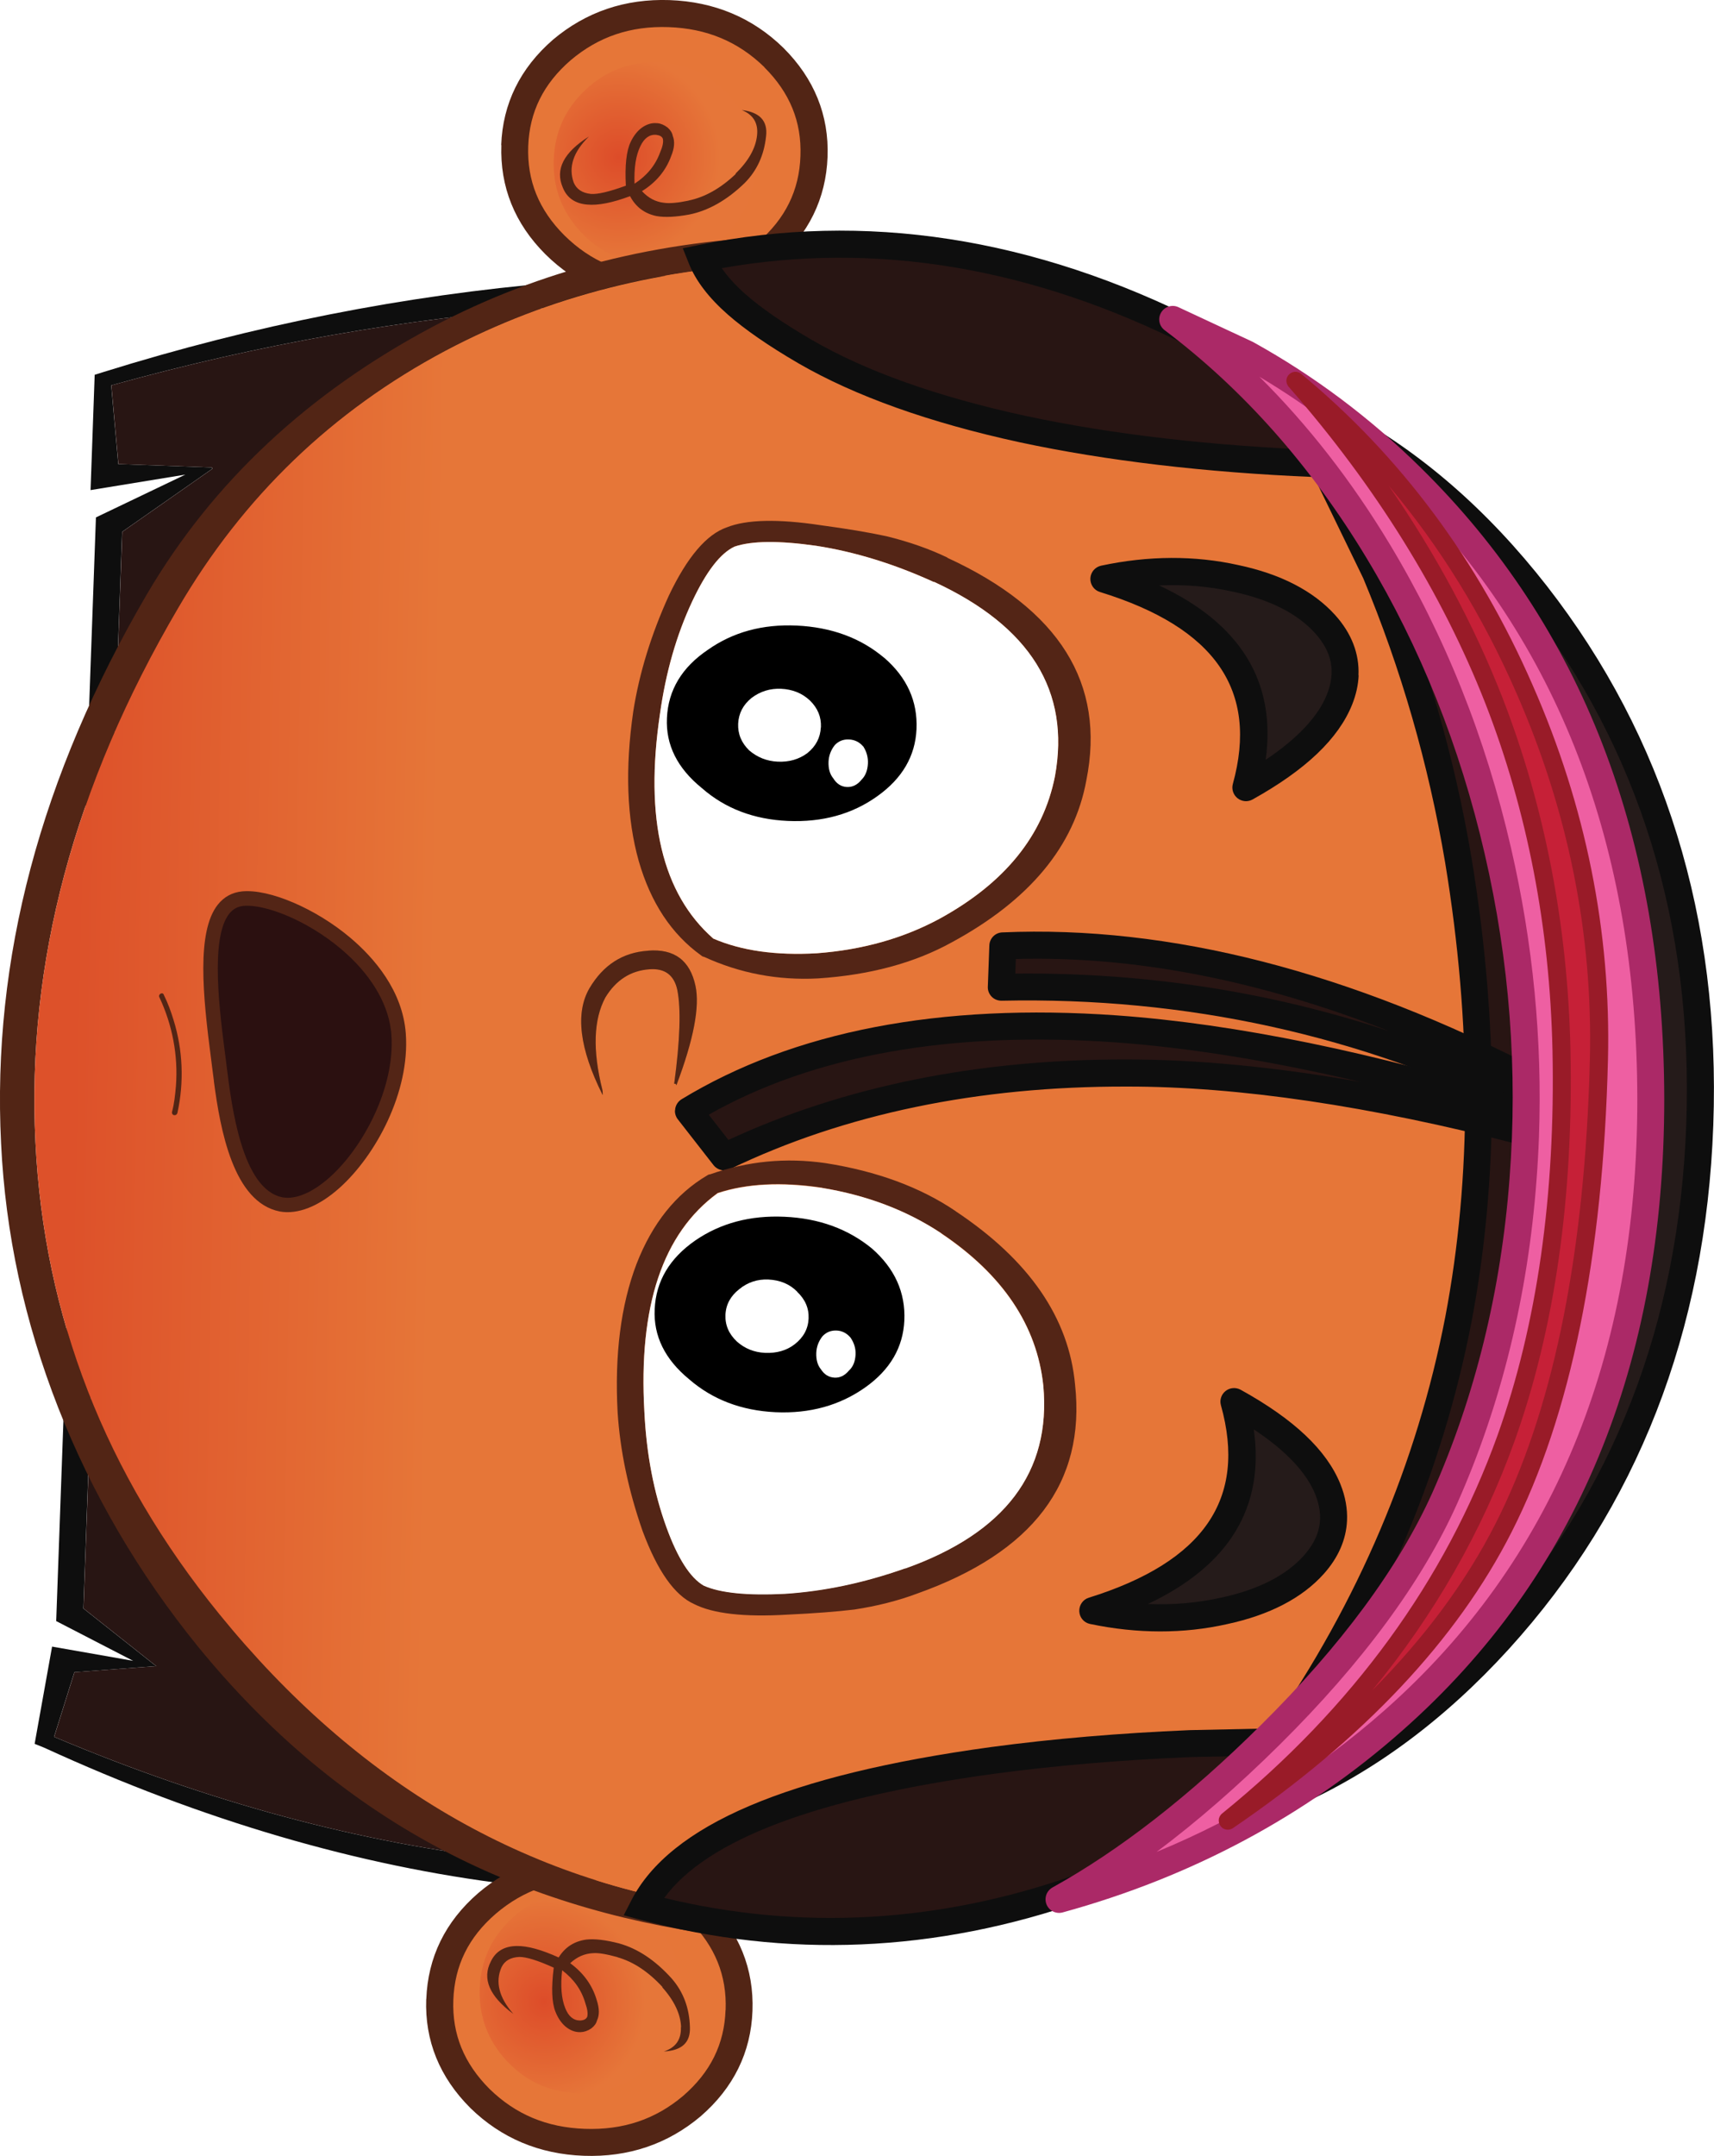 <?xml version="1.0" encoding="UTF-8"?>
<svg id="Layer_2" data-name="Layer 2" xmlns="http://www.w3.org/2000/svg" xmlns:xlink="http://www.w3.org/1999/xlink" viewBox="0 0 191.54 240.8">
  <defs>
    <style>
      .cls-1 {
        mask: url(#mask);
      }

      .cls-2 {
        filter: url(#luminosity-noclip);
      }

      .cls-3 {
        fill: #2b1010;
      }

      .cls-4 {
        filter: url(#luminosity-noclip-3);
      }

      .cls-5 {
        filter: url(#luminosity-noclip-5);
      }

      .cls-6 {
        fill: url(#radial-gradient-6);
      }

      .cls-7 {
        fill: url(#radial-gradient-4);
      }

      .cls-8 {
        fill: url(#radial-gradient-8);
      }

      .cls-9 {
        fill: url(#radial-gradient-2);
      }

      .cls-10 {
        fill: #522515;
      }

      .cls-11 {
        fill: #281513;
      }

      .cls-12 {
        fill: #c62037;
      }

      .cls-13 {
        fill: url(#radial-gradient);
      }

      .cls-14 {
        fill: url(#linear-gradient);
      }

      .cls-15 {
        mask: url(#mask-2);
      }

      .cls-16 {
        mask: url(#mask-3);
      }

      .cls-17 {
        mask: url(#mask-4);
      }

      .cls-18 {
        mask: url(#mask-5);
      }

      .cls-19 {
        mask: url(#mask-6);
      }

      .cls-20 {
        mask: url(#mask-1);
      }

      .cls-21 {
        fill: #fff;
      }

      .cls-22 {
        fill: #251b1a;
      }

      .cls-23 {
        fill: #e67638;
      }

      .cls-24 {
        fill: #532516;
      }

      .cls-25 {
        fill: #ab2967;
      }

      .cls-26 {
        fill: #ee5fa2;
      }

      .cls-27 {
        fill: #991b28;
      }

      .cls-28 {
        fill: url(#radial-gradient-3);
      }

      .cls-28, .cls-29, .cls-30 {
        mix-blend-mode: multiply;
      }

      .cls-29 {
        fill: url(#radial-gradient-7);
      }

      .cls-30 {
        fill: url(#radial-gradient-5);
      }

      .cls-31 {
        fill: #be6e35;
      }

      .cls-32 {
        fill: #0e0e0e;
      }
    </style>
    <radialGradient id="radial-gradient" cx="-342.9" cy="2575.06" fx="-342.9" fy="2575.06" r="21.83" gradientTransform="translate(-1262.6 -208.77) rotate(-87.94) scale(.52)" gradientUnits="userSpaceOnUse">
      <stop offset="0" stop-color="#dd4c29"/>
      <stop offset="1" stop-color="#e67639"/>
    </radialGradient>
    <radialGradient id="radial-gradient-2" cx="-774.24" cy="2574.12" fx="-774.24" fy="2574.12" r="21.83" gradientTransform="translate(-1291.32 577.79) rotate(92.06) scale(.52 -.52)" xlink:href="#radial-gradient"/>
    <linearGradient id="linear-gradient" x1="111.01" y1="938.42" x2="111.74" y2="897.71" gradientTransform="translate(-884.93 -23.89) rotate(92.06) scale(1 -1)" gradientUnits="userSpaceOnUse">
      <stop offset=".01" stop-color="#e67638"/>
      <stop offset="1" stop-color="#dd512a"/>
    </linearGradient>
    <filter id="luminosity-noclip" x="29.18" y="120.5" width="74.64" height="74.64" color-interpolation-filters="sRGB" filterUnits="userSpaceOnUse">
      <feFlood flood-color="#fff" result="bg"/>
      <feBlend in="SourceGraphic" in2="bg"/>
    </filter>
    <filter id="luminosity-noclip-2" x="29.18" y="-7972.73" width="74.64" height="32766" color-interpolation-filters="sRGB" filterUnits="userSpaceOnUse">
      <feFlood flood-color="#fff" result="bg"/>
      <feBlend in="SourceGraphic" in2="bg"/>
    </filter>
    <mask id="mask-1" x="29.18" y="-7972.73" width="74.64" height="32766" maskUnits="userSpaceOnUse"/>
    <radialGradient id="radial-gradient-3" cx="-672.28" cy="1357.95" fx="-672.28" fy="1357.95" r="67.32" gradientTransform="translate(-1321.71 781.3) rotate(92.06) scale(1 -1)" gradientUnits="userSpaceOnUse">
      <stop offset=".07" stop-color="#fff"/>
      <stop offset=".45" stop-color="#000"/>
    </radialGradient>
    <mask id="mask" x="29.18" y="120.5" width="74.64" height="74.64" maskUnits="userSpaceOnUse">
      <g class="cls-2">
        <g class="cls-20">
          <path class="cls-28" d="M91.93,185.15c7.54-7.01,11.49-15.7,11.87-26.06.37-10.26-2.95-19.16-9.97-26.7-7.08-7.54-15.75-11.5-26.01-11.87-10.29-.37-19.21,2.95-26.75,9.96-7.54,7.01-11.49,15.65-11.86,25.91-.37,10.36,2.95,19.31,9.96,26.85,7.01,7.54,15.67,11.49,25.96,11.86,10.26.37,19.19-2.95,26.8-9.96Z"/>
        </g>
      </g>
    </mask>
    <radialGradient id="radial-gradient-4" cx="-672.28" cy="1357.95" fx="-672.28" fy="1357.95" r="67.32" gradientTransform="translate(-1321.71 781.3) rotate(92.06) scale(1 -1)" gradientUnits="userSpaceOnUse">
      <stop offset=".07" stop-color="#dd4d29"/>
      <stop offset=".45" stop-color="#e67638"/>
    </radialGradient>
    <filter id="luminosity-noclip-3" x="30.75" y="40.29" width="74.64" height="74.64" color-interpolation-filters="sRGB" filterUnits="userSpaceOnUse">
      <feFlood flood-color="#fff" result="bg"/>
      <feBlend in="SourceGraphic" in2="bg"/>
    </filter>
    <filter id="luminosity-noclip-4" x="30.75" y="-7972.73" width="74.64" height="32766" color-interpolation-filters="sRGB" filterUnits="userSpaceOnUse">
      <feFlood flood-color="#fff" result="bg"/>
      <feBlend in="SourceGraphic" in2="bg"/>
    </filter>
    <mask id="mask-3" x="30.75" y="-7972.73" width="74.64" height="32766" maskUnits="userSpaceOnUse"/>
    <radialGradient id="radial-gradient-5" cx="-648.1" cy="1076.38" fx="-648.1" fy="1076.38" r="53.02" gradientTransform="translate(-1334.16 851.3) rotate(92.06) scale(1.27 -1.27)" xlink:href="#radial-gradient-3"/>
    <mask id="mask-2" x="30.75" y="40.29" width="74.64" height="74.64" maskUnits="userSpaceOnUse">
      <g class="cls-4">
        <g class="cls-16">
          <path class="cls-30" d="M105.36,78.89c.37-10.26-2.95-19.16-9.97-26.7-7.06-7.54-15.72-11.5-25.98-11.87-10.3-.37-19.22,2.95-26.77,9.97-7.54,7.02-11.5,15.66-11.87,25.92-.37,10.35,2.95,19.29,9.97,26.83,7.02,7.54,15.68,11.5,25.98,11.87,10.26.37,19.18-2.95,26.77-9.97,7.54-7.02,11.5-15.7,11.87-26.04Z"/>
        </g>
      </g>
    </mask>
    <radialGradient id="radial-gradient-6" cx="-648.1" cy="1076.38" fx="-648.1" fy="1076.38" r="53.02" gradientTransform="translate(-1334.16 851.3) rotate(92.06) scale(1.27 -1.27)" xlink:href="#radial-gradient-4"/>
    <mask id="mask-4" x="40.99" y="99.45" width="46.47" height="218.81" maskUnits="userSpaceOnUse"/>
    <filter id="luminosity-noclip-5" x="61.95" y="99.45" width="25.52" height="25.52" color-interpolation-filters="sRGB" filterUnits="userSpaceOnUse">
      <feFlood flood-color="#fff" result="bg"/>
      <feBlend in="SourceGraphic" in2="bg"/>
    </filter>
    <filter id="luminosity-noclip-6" x="61.95" y="-7972.73" width="25.52" height="32766" color-interpolation-filters="sRGB" filterUnits="userSpaceOnUse">
      <feFlood flood-color="#fff" result="bg"/>
      <feBlend in="SourceGraphic" in2="bg"/>
    </filter>
    <mask id="mask-6" x="61.95" y="-7972.73" width="25.52" height="32766" maskUnits="userSpaceOnUse"/>
    <radialGradient id="radial-gradient-7" cx="-379.01" cy="2158.45" fx="-379.01" fy="2158.45" r="36.9" gradientTransform="translate(-1264.43 -172.81) rotate(-87.94) scale(.62)" xlink:href="#radial-gradient-3"/>
    <mask id="mask-5" x="61.95" y="99.45" width="25.52" height="25.52" maskUnits="userSpaceOnUse">
      <g class="cls-5">
        <g class="cls-19">
          <path class="cls-29" d="M75.15,99.46c3.51.13,6.48,1.48,8.9,4.06,2.4,2.58,3.53,5.63,3.41,9.17-.13,3.51-1.48,6.47-4.06,8.87-2.6,2.4-5.65,3.53-9.17,3.41s-6.47-1.48-8.87-4.06c-2.4-2.58-3.53-5.62-3.41-9.14.13-3.53,1.48-6.5,4.06-8.9,2.58-2.4,5.62-3.53,9.14-3.41Z"/>
        </g>
      </g>
    </mask>
    <radialGradient id="radial-gradient-8" cx="-379.01" cy="2158.45" fx="-379.01" fy="2158.45" r="36.9" gradientTransform="translate(-1264.43 -172.81) rotate(-87.94) scale(.62)" xlink:href="#radial-gradient-4"/>
  </defs>
  <g id="Layer_1-2" data-name="Layer 1">
    <g>
      <g>
        <g>
          <g>
            <g id="Symbol_21_0_Layer0_0_FILL" data-name="Symbol 21 0 Layer0 0 FILL">
              <path class="cls-22" d="M171.69,66.4c-13.03-16.69-29.18-25.44-48.46-26.27-19.24-.79-35.96,6.58-50.15,22.11-14.19,15.57-21.7,34.76-22.52,57.56-.82,22.8,5.28,42.54,18.31,59.23,13.03,16.72,29.16,25.48,48.41,26.27,19.27.83,36.01-6.54,50.2-22.11,14.16-15.57,21.65-34.76,22.47-57.56.82-22.8-5.27-42.54-18.26-59.23Z"/>
            </g>
            <g id="Symbol_21_0_Layer0_0_1_STROKES" data-name="Symbol 21 0 Layer0 0 1 STROKES">
              <path class="cls-32" d="M49.06,119.75c.83-23.06,8.54-42.75,22.91-58.52,14.44-15.81,31.71-23.41,51.33-22.61,19.65.85,36.33,9.88,49.58,26.85h0c13.16,16.89,19.41,37.15,18.58,60.21-.83,23.06-8.52,42.75-22.86,58.52-14.44,15.84-31.73,23.45-51.38,22.6-19.61-.81-36.28-9.84-49.53-26.85-13.19-16.89-19.46-37.15-18.63-60.21ZM170.5,67.33c-12.68-16.24-28.61-24.89-47.33-25.69-18.68-.77-35.16,6.5-48.97,21.62-13.88,15.23-21.32,34.27-22.13,56.59-.8,22.33,5.25,41.92,17.99,58.24,12.68,16.28,28.59,24.92,47.28,25.69,18.72.8,35.21-6.47,49.02-21.62,13.84-15.23,21.27-34.27,22.08-56.59.8-22.33-5.23-41.92-17.94-58.24h0Z"/>
            </g>
          </g>
          <g>
            <g id="Symbol_21_0_Layer0_1_FILL" data-name="Symbol 21 0 Layer0 1 FILL">
              <path class="cls-23" d="M90.97,17.47c.15-4.22-1.34-7.9-4.49-11.04-3.18-3.1-7.08-4.74-11.71-4.9-4.59-.17-8.59,1.18-11.98,4.05-3.36,2.9-5.12,6.46-5.27,10.69-.15,4.26,1.34,7.95,4.49,11.09,3.18,3.14,7.06,4.79,11.66,4.95,4.63.17,8.64-1.2,12.03-4.1,3.36-2.9,5.12-6.48,5.27-10.74Z"/>
            </g>
            <g id="Symbol_21_0_Layer0_1_1_STROKES" data-name="Symbol 21 0 Layer0 1 1 STROKES">
              <path class="cls-10" d="M56.01,16.21c.17-4.64,2.12-8.6,5.79-11.78C65.49,1.32,69.87-.16,74.83.01c4.99.18,9.27,1.97,12.71,5.33,0,0,0,0,.01.01,3.44,3.43,5.1,7.52,4.93,12.16-.17,4.67-2.12,8.65-5.79,11.83-3.68,3.14-8.08,4.64-13.07,4.46-4.96-.18-9.22-1.99-12.66-5.39-3.44-3.43-5.1-7.54-4.93-12.22ZM85.42,7.5c-2.93-2.85-6.43-4.32-10.7-4.47-4.24-.15-7.83,1.06-10.95,3.7-3.04,2.63-4.6,5.77-4.74,9.59-.14,3.86,1.18,7.11,4.04,9.97,2.92,2.88,6.4,4.36,10.64,4.51,4.28.15,7.87-1.07,11-3.74,3.05-2.63,4.61-5.79,4.74-9.64.14-3.82-1.18-7.06-4.04-9.91Z"/>
            </g>
          </g>
          <g id="Symbol_21_0_Layer0_1_MEMBER_0_FILL" data-name="Symbol 21 0 Layer0 1 MEMBER 0 FILL">
            <path class="cls-13" d="M81.39,10.56c2.12,2.28,3.13,4.98,3.02,8.09-.11,3.1-1.31,5.7-3.59,7.83-2.28,2.12-4.97,3.13-8.07,3.02-3.11-.11-5.73-1.31-7.85-3.59s-3.13-4.97-3.02-8.07c.11-3.11,1.31-5.73,3.59-7.85,2.28-2.12,4.98-3.13,8.09-3.02,3.1.11,5.7,1.31,7.83,3.59Z"/>
          </g>
          <g id="Symbol_21_0_Layer0_1_MEMBER_1_FILL" data-name="Symbol 21 0 Layer0 1 MEMBER 1 FILL">
            <path class="cls-10" d="M82.23,19.42c-1.7,1.62-3.47,2.61-5.29,2.98h.05c-1.25.26-2.18.34-2.78.25-.94-.1-1.76-.53-2.47-1.3,1.58-.98,2.67-2.29,3.26-3.91.37-.89.43-1.65.18-2.26-.06-.34-.25-.65-.57-.93-.36-.28-.74-.45-1.14-.49h-.05c-.57-.06-1.13.11-1.68.49-.52.38-.94.92-1.27,1.62-.47.99-.65,2.61-.53,4.87-1.84.67-3.14.98-3.91.92-.97-.1-1.61-.53-1.92-1.28-.61-1.7-.05-3.41,1.7-5.13-2.82,1.78-3.79,3.67-2.92,5.69.46,1.16,1.38,1.8,2.75,1.91,1.2.11,2.79-.2,4.77-.94.63,1.2,1.61,1.94,2.94,2.22.93.17,2.16.11,3.68-.17,2.13-.43,4.19-1.59,6.17-3.5,1.39-1.39,2.19-3.14,2.41-5.25.2-1.71-.71-2.68-2.72-2.92,1.29.52,1.86,1.46,1.71,2.83-.15,1.44-.96,2.87-2.42,4.29h.05M70.91,20.52c-.07-1.78.15-3.18.66-4.21.43-.89,1.02-1.31,1.76-1.25.4.05.65.19.74.43.09.37-.02.89-.31,1.55-.52,1.42-1.47,2.58-2.84,3.47Z"/>
          </g>
          <g id="Symbol_21_0_Layer0_2_FILL" data-name="Symbol 21 0 Layer0 2 FILL">
            <path class="cls-32" d="M114.63,33.12l-1.35-.15c-34.23-4.75-68.12-1.89-101.68,8.57l-1.02.32-.46,12.88,10.59-1.73-9.99,4.78-4.44,123.27,8.6,4.44-9.06-1.59-1.95,10.86,1.09.44c35.36,16.21,69.46,20.36,102.28,12.45l1.12-.26,6.28-174.27M111.51,35.78l-6.1,169.19c-31.53,7.31-64.65,3.65-99.37-10.98l2.27-7.22,9.14-.68-8.13-6.44,4.33-120.25,10.07-7.04-.04-.15-10.46-.38-.79-8.79c33.06-9.21,66.09-11.63,99.07-7.26Z"/>
            <path class="cls-11" d="M105.41,204.97l6.1-169.19c-32.98-4.37-66-1.95-99.07,7.26l.79,8.79,10.46.38.04.15-10.07,7.04-4.33,120.25,8.13,6.44-9.14.68-2.27,7.22c34.72,14.63,67.84,18.29,99.37,10.98Z"/>
          </g>
          <g>
            <g id="Symbol_21_0_Layer0_3_FILL" data-name="Symbol 21 0 Layer0 3 FILL">
              <path class="cls-23" d="M82.6,224.54c.15-4.26-1.34-7.95-4.49-11.09-3.18-3.14-7.08-4.79-11.71-4.95-4.59-.17-8.59,1.2-11.98,4.1-3.36,2.9-5.12,6.48-5.27,10.74-.15,4.22,1.34,7.9,4.49,11.04,3.18,3.1,7.06,4.74,11.66,4.9,4.63.17,8.64-1.18,12.03-4.05,3.36-2.9,5.12-6.46,5.27-10.69Z"/>
            </g>
            <g id="Symbol_21_0_Layer0_3_1_STROKES" data-name="Symbol 21 0 Layer0 3 1 STROKES">
              <path class="cls-10" d="M47.64,223.28c.17-4.67,2.12-8.65,5.79-11.83,3.68-3.14,8.06-4.65,13.02-4.47,5,.18,9.27,1.99,12.71,5.39,3.44,3.43,5.1,7.54,4.93,12.22-.17,4.64-2.12,8.6-5.79,11.78-3.69,3.11-8.08,4.59-13.07,4.41-4.96-.18-9.22-1.97-12.66-5.33-3.45-3.44-5.11-7.53-4.94-12.17ZM81.09,224.49c.14-3.85-1.18-7.11-4.04-9.97-2.92-2.88-6.42-4.36-10.7-4.51-4.24-.15-7.82,1.07-10.95,3.74-3.05,2.63-4.6,5.79-4.74,9.64-.14,3.82,1.19,7.06,4.04,9.92,2.92,2.85,6.4,4.31,10.65,4.46,4.28.15,7.88-1.05,11-3.69,3.04-2.63,4.6-5.77,4.73-9.59Z"/>
            </g>
          </g>
          <g id="Symbol_21_0_Layer0_3_MEMBER_0_FILL" data-name="Symbol 21 0 Layer0 3 MEMBER 0 FILL">
            <path class="cls-9" d="M72.55,230.75c2.28-2.12,3.48-4.74,3.59-7.85.11-3.1-.89-5.78-3.02-8.07-2.12-2.28-4.73-3.48-7.83-3.59-3.11-.11-5.81.89-8.09,3.02-2.28,2.12-3.48,4.73-3.59,7.83-.11,3.11.89,5.81,3.02,8.09,2.12,2.28,4.74,3.48,7.85,3.59,3.1.11,5.78-.89,8.07-3.02Z"/>
          </g>
          <g id="Symbol_21_0_Layer0_3_MEMBER_1_FILL" data-name="Symbol 21 0 Layer0 3 MEMBER 1 FILL">
            <path class="cls-10" d="M76.09,226.43c.05,1.38-.59,2.28-1.91,2.7,2.02-.1,2.99-1,2.92-2.72-.06-2.12-.73-3.92-2.02-5.41-1.84-2.05-3.81-3.36-5.9-3.94-1.5-.39-2.72-.53-3.66-.43-1.35.19-2.38.85-3.09,2-1.92-.87-3.48-1.3-4.69-1.28-1.38.02-2.34.59-2.88,1.71-1.01,1.94-.17,3.9,2.51,5.88-1.61-1.84-2.05-3.58-1.32-5.23.36-.73,1.03-1.1,2-1.14.77,0,2.05.39,3.83,1.2-.28,2.24-.22,3.87.18,4.89.28.72.66,1.28,1.15,1.7.52.42,1.07.63,1.64.61h.05c.4-.02.79-.15,1.17-.41.34-.26.56-.55.64-.88.29-.59.28-1.35-.02-2.27-.48-1.66-1.47-3.04-2.97-4.14.76-.71,1.62-1.08,2.56-1.12.61-.05,1.52.11,2.75.45h-.05c1.79.5,3.48,1.62,5.07,3.35h-.05c1.36,1.52,2.06,3.01,2.11,4.46M65.6,225.29c-.11.23-.37.36-.77.38-.74,0-1.29-.45-1.66-1.37-.43-1.06-.55-2.47-.35-4.24,1.31.99,2.17,2.21,2.59,3.67.24.68.31,1.2.2,1.57Z"/>
          </g>
          <g id="Symbol_21_0_Layer0_4_FILL" data-name="Symbol 21 0 Layer0 4 FILL">
            <path class="cls-10" d="M185.68,129.55c.94-12.66-.78-25.26-5.13-37.8-4.47-12.91-11.49-25-21.05-36.26-7.97-9.43-18.44-16.74-31.39-21.93-12.7-5.13-26.01-7.53-39.93-7.18-14.56.4-27.82,3.77-39.8,10.1-13.97,7.42-24.61,17.38-31.95,29.87C4.52,86.7-.91,107.15.12,127.7c.48,10.06,2.61,19.9,6.39,29.54,3.78,9.6,8.97,18.47,15.56,26.6,7.78,9.55,16.64,17,26.59,22.36,9.39,5.07,19.96,8.39,31.72,9.96,24.29,3.22,47.55-3.87,69.76-21.26,10.69-8.41,19.1-18.32,25.24-29.71h0c5.97-11.12,9.4-23,10.3-35.64M177.69,92.76c4.22,12.14,5.88,24.34,4.98,36.59-.87,12.21-4.19,23.69-9.95,34.44v-.05c-5.95,11.04-14.1,20.63-24.45,28.78-21.49,16.83-43.98,23.71-67.47,20.63-22.11-2.96-40.86-13.9-56.28-32.85h0c-12.76-15.67-19.61-33.26-20.56-52.76-.99-19.95,4.32-39.84,15.95-59.66,7.28-12.44,17.24-22.02,29.89-28.74,11.57-6.12,24.4-9.36,38.47-9.74,13.5-.35,26.41,1.97,38.73,6.93,12.46,4.99,22.53,12.02,30.21,21.08,9.31,10.97,16.13,22.75,20.48,35.33Z"/>
            <path class="cls-14" d="M182.67,129.35c.9-12.25-.76-24.45-4.98-36.59-4.35-12.58-11.18-24.36-20.48-35.33-7.68-9.06-17.75-16.09-30.21-21.08-12.32-4.97-25.23-7.28-38.73-6.93-14.07.38-26.9,3.63-38.47,9.74-12.65,6.72-22.61,16.29-29.89,28.74C8.28,87.7,2.97,107.59,3.96,127.54c.95,19.5,7.8,37.09,20.56,52.76h0c15.41,18.94,34.17,29.89,56.28,32.85,23.49,3.07,45.98-3.81,67.47-20.63,10.35-8.15,18.5-17.75,24.45-28.78v.05c5.76-10.75,9.08-22.23,9.95-34.44Z"/>
          </g>
          <g>
            <g id="Symbol_21_0_Layer0_6_FILL" data-name="Symbol 21 0 Layer0 6 FILL">
              <path class="cls-11" d="M161.36,58.28c-1.82-2.52-4.95-5.55-9.39-9.1-5.64-4.53-11.75-8.46-18.31-11.79-18.6-9.43-37.03-12.28-55.29-8.54.68,1.7,1.99,3.41,3.94,5.13,1.82,1.61,4.36,3.36,7.62,5.26,6.22,3.61,14.34,6.51,24.36,8.68,9.79,2.1,20.96,3.39,33.5,3.88l5.91,12.15c4.3,10.26,7.39,20.96,9.27,32.11,3.03,18.37,3.04,35.48.01,51.32-3.26,16.87-10,32.59-20.23,47.16l-9.73.2c-7.83.32-15.19.95-22.07,1.87-22,3-35.02,8.44-39.06,16.32,16.19,4.34,32.43,3.65,48.72-2.07,12.28-4.33,22.95-10.67,32.01-19.04,8.93-8.27,15.95-17.91,21.08-28.9,4.98-10.7,7.9-22.08,8.73-34.13,1.72-25.35-5.31-48.86-21.08-70.51Z"/>
            </g>
            <g id="Symbol_21_0_Layer0_6_1_STROKES" data-name="Symbol 21 0 Layer0 6 1 STROKES">
              <path class="cls-32" d="M76.3,27.73l1.77-.36c18.52-3.79,37.45-.88,56.28,8.67,6.62,3.36,12.87,7.38,18.57,11.96,4.58,3.67,7.75,6.74,9.67,9.39,15.91,21.84,23.1,45.9,21.36,71.5-.85,12.19-3.83,23.85-8.87,34.67-5.19,11.12-12.4,21-21.43,29.37-9.17,8.47-20.12,14.98-32.53,19.36-16.51,5.8-33.2,6.51-49.61,2.11l-1.81-.48.85-1.66c4.32-8.42,17.47-14.02,40.2-17.13,6.91-.93,14.38-1.56,22.22-1.89l8.99-.19c9.82-14.16,16.39-29.62,19.55-45.96,2.97-15.58,2.97-32.67-.02-50.78-1.85-10.96-4.93-21.64-9.15-31.73l-5.49-11.3c-12.21-.51-23.25-1.82-32.85-3.87-10.14-2.2-18.48-5.18-24.81-8.85-3.33-1.94-5.97-3.77-7.86-5.43-2.12-1.86-3.59-3.78-4.35-5.7l-.67-1.68ZM181.11,125.27c.85-23.6-6.2-45.82-20.97-66.1-1.74-2.4-4.8-5.36-9.12-8.81-5.54-4.45-11.61-8.36-18.05-11.62-17.52-8.89-35.11-11.84-52.31-8.79.65.95,1.53,1.92,2.64,2.9,1.74,1.54,4.22,3.25,7.38,5.09,6.05,3.52,14.1,6.38,23.92,8.51,9.66,2.07,20.85,3.36,33.24,3.84l.9.03,6.34,13.04c4.32,10.32,7.47,21.23,9.36,32.44,3.05,18.47,3.05,35.91,0,51.85-3.29,17-10.17,33.07-20.48,47.75l-.44.63-10.49.22c-7.71.32-15.09.94-21.9,1.86-19.75,2.69-32.14,7.35-36.9,13.87,15.18,3.67,30.6,2.82,45.86-2.54,12.02-4.24,22.62-10.54,31.49-18.73,8.74-8.1,15.72-17.66,20.74-28.43,4.88-10.48,7.77-21.78,8.6-33.6.08-1.14.14-2.28.18-3.41Z"/>
            </g>
          </g>
          <g id="Symbol_21_0_Layer0_9_FILL" data-name="Symbol 21 0 Layer0 9 FILL">
            <g class="cls-1">
              <path class="cls-7" d="M91.93,185.15c7.54-7.01,11.49-15.7,11.87-26.06.37-10.26-2.95-19.16-9.97-26.7-7.08-7.54-15.75-11.5-26.01-11.87-10.29-.37-19.21,2.95-26.75,9.96-7.54,7.01-11.49,15.65-11.86,25.91-.37,10.36,2.95,19.31,9.96,26.85,7.01,7.54,15.67,11.49,25.96,11.86,10.26.37,19.19-2.95,26.8-9.96Z"/>
            </g>
          </g>
          <g id="Symbol_21_0_Layer0_10_FILL" data-name="Symbol 21 0 Layer0 10 FILL">
            <g class="cls-15">
              <path class="cls-6" d="M105.36,78.89c.37-10.26-2.95-19.16-9.97-26.7-7.06-7.54-15.72-11.5-25.98-11.87-10.3-.37-19.22,2.95-26.77,9.97-7.54,7.02-11.5,15.66-11.87,25.92-.37,10.35,2.95,19.29,9.97,26.83,7.02,7.54,15.68,11.5,25.98,11.87,10.26.37,19.18-2.95,26.77-9.97,7.54-7.02,11.5-15.7,11.87-26.04Z"/>
            </g>
          </g>
          <g>
            <g id="Symbol_21_0_Layer0_11_MEMBER_0_FILL" data-name="Symbol 21 0 Layer0 11 MEMBER 0 FILL">
              <path class="cls-11" d="M170.85,123.23l.64-2.29c-21.12-11-40.93-16.1-59.43-15.29l-.17,4.63c20.97-.45,40.62,3.86,58.96,12.95Z"/>
            </g>
            <g id="Symbol_21_0_Layer0_11_MEMBER_0_1_STROKES" data-name="Symbol 21 0 Layer0 11 MEMBER 0 1 STROKES">
              <path class="cls-32" d="M110.39,110.22l.17-4.63c.03-.79.66-1.42,1.44-1.45,18.68-.82,38.93,4.38,60.19,15.45.63.33.95,1.06.76,1.74l-.64,2.29c-.12.43-.43.79-.84.98-.41.18-.88.17-1.29-.03-18.03-8.94-37.63-13.24-58.25-12.8-.42,0-.82-.15-1.11-.45-.29-.3-.45-.7-.43-1.11ZM113.52,107.11l-.06,1.63c14.5-.14,28.51,2.02,41.83,6.45-14.61-5.73-28.6-8.44-41.77-8.08Z"/>
            </g>
          </g>
          <g>
            <g id="Symbol_21_0_Layer0_11_MEMBER_1_FILL" data-name="Symbol 21 0 Layer0 11 MEMBER 1 FILL">
              <path class="cls-11" d="M170.26,124.27c-17.13-5.28-32.31-8.4-45.54-9.35-19.56-1.38-35.48,1.68-47.77,9.16l4,5.13c13.05-6.28,28.04-9.4,44.96-9.36,12.66-.01,27.42,2.16,44.28,6.53l.08-2.11Z"/>
            </g>
            <g id="Symbol_21_0_Layer0_11_MEMBER_1_1_STROKES" data-name="Symbol 21 0 Layer0 11 MEMBER 1 1 STROKES">
              <path class="cls-32" d="M75.44,124.02c0-.07.01-.15.02-.22.08-.42.33-.79.7-1.02,12.51-7.61,28.88-10.77,48.66-9.37,13.28.95,28.72,4.12,45.88,9.41.65.2,1.09.82,1.06,1.5l-.08,2.11c-.02.46-.24.88-.61,1.16-.37.27-.84.37-1.28.25-16.66-4.32-31.43-6.5-43.9-6.48,0,0,0,0,0,0-16.61-.04-31.52,3.06-44.3,9.21-.64.31-1.41.13-1.85-.43l-4-5.13c-.22-.28-.33-.63-.32-.98ZM152.11,120.86c-9.97-2.35-19.17-3.84-27.5-4.44-18.37-1.29-33.64,1.42-45.41,8.08l2.2,2.82c12.94-6,27.91-9.02,44.51-8.99,7.89,0,16.66.84,26.21,2.53Z"/>
            </g>
          </g>
          <g>
            <g id="Symbol_21_0_Layer0_12_FILL" data-name="Symbol 21 0 Layer0 12 FILL">
              <path class="cls-26" d="M157.71,53.31c-5.54-5.47-11.66-10.06-18.34-13.75l-8.32-3.88c8.96,6.74,16.6,15.35,22.94,25.86,6.11,10.12,10.58,21.3,13.4,33.52,2.82,12.19,3.75,24.43,2.81,36.71-.96,12.76-3.87,24.6-8.73,35.54-3.83,8.56-10.35,17.39-19.54,26.49-8.08,8-15.94,14.11-23.57,18.34,14.28-3.92,26.74-10.59,37.38-20.01,19.18-16.93,28.76-40.07,28.74-69.42-.04-28.77-8.96-51.91-26.76-69.4Z"/>
            </g>
            <g id="Symbol_21_0_Layer0_12_1_STROKES" data-name="Symbol 21 0 Layer0 12 1 STROKES">
              <path class="cls-25" d="M116.84,212.08c.02-.52.3-1,.78-1.27,7.48-4.14,15.3-10.22,23.24-18.09,9.02-8.93,15.48-17.69,19.22-26.03,4.76-10.72,7.66-22.51,8.61-35.04.94-12.08,0-24.28-2.77-36.26-2.77-12.01-7.21-23.14-13.22-33.08-6.21-10.29-13.8-18.84-22.55-25.43-.62-.46-.79-1.32-.39-1.98.4-.66,1.23-.92,1.93-.59l8.32,3.88s.06.03.09.05c6.77,3.75,13.05,8.46,18.67,14h0c18.02,17.71,27.17,41.42,27.21,70.48.01,29.67-9.82,53.4-29.25,70.55-10.77,9.53-23.55,16.37-37.98,20.33-.74.2-1.51-.18-1.8-.89-.08-.2-.12-.42-.11-.62ZM171.98,126.95c-.06,1.65-.15,3.29-.28,4.94-.97,12.87-3.95,24.99-8.86,36.04-3.89,8.69-10.57,17.76-19.85,26.95-4.63,4.58-9.22,8.58-13.74,11.96,9.43-3.88,17.97-9.18,25.49-15.83,18.75-16.56,28.25-39.53,28.23-68.29-.04-28.22-8.89-51.21-26.31-68.33,0,0,0,0,0,0-4.84-4.77-10.19-8.91-15.92-12.31,5.44,5.4,10.31,11.65,14.55,18.68,6.17,10.21,10.74,21.64,13.57,33.96,2.46,10.65,3.51,21.47,3.12,32.23Z"/>
            </g>
          </g>
          <g>
            <g id="Symbol_21_0_Layer0_13_FILL" data-name="Symbol 21 0 Layer0 13 FILL">
              <path class="cls-12" d="M166.94,78.22c4.73,12.16,7.25,25.17,7.56,39.05.35,16.43-1.72,30.89-6.2,43.39-5.93,16.47-16.3,30.7-31.1,42.69,14.49-9.85,24.77-20.76,30.84-32.73,6.54-12.86,10.09-30.29,10.65-52.29.34-14.19-2.43-27.99-8.33-41.39-6.05-13.85-14.58-25.32-25.6-34.41,9.87,11.27,17.26,23.17,22.18,35.7Z"/>
            </g>
            <g id="Symbol_21_0_Layer0_13_1_STROKES" data-name="Symbol 21 0 Layer0 13 1 STROKES">
              <path class="cls-27" d="M136.19,203.31c.01-.28.14-.56.37-.75,14.59-11.82,24.95-26.03,30.79-42.25,4.41-12.32,6.48-26.8,6.14-43.02-.3-13.69-2.82-26.71-7.49-38.7h0c-4.85-12.36-12.26-24.28-22-35.4-.34-.4-.33-.99.04-1.36.37-.38.96-.41,1.36-.08,11.09,9.15,19.8,20.85,25.88,34.79,5.93,13.48,8.76,27.55,8.41,41.82-.54,22.06-4.18,39.79-10.75,52.72-6.12,12.07-16.61,23.2-31.17,33.11-.45.3-1.05.2-1.37-.23-.14-.19-.21-.42-.2-.64ZM177.6,120.69c.03-.79.05-1.59.07-2.39.34-13.97-2.43-27.75-8.24-40.96-3.75-8.59-8.52-16.31-14.24-23.09,5.26,7.61,9.51,15.51,12.68,23.6,0,0,0,0,0,0,4.75,12.21,7.32,25.46,7.63,39.39.35,16.47-1.76,31.2-6.26,43.75-3.62,10.06-8.95,19.37-15.9,27.82,5.88-5.92,10.5-12.15,13.8-18.66,6.2-12.2,9.72-28.83,10.46-49.47Z"/>
            </g>
          </g>
          <g>
            <g id="Duplicate_Items_Folder_Symbol_15_0_Layer3_0_FILL" data-name="Duplicate Items Folder Symbol 15 0 Layer3 0 FILL">
              <path class="cls-23" d="M72.57,108.26c1.72-.13,2.76.64,3.12,2.31.43,2.11.31,5.6-.35,10.48h.16s-8.19.65-8.19.65c-1.1-4.39-.98-7.82.34-10.29,1.18-1.95,2.82-3,4.92-3.15Z"/>
              <path class="cls-31" d="M72.43,106.18c2.92-.23,4.68,1.08,5.29,3.93.5,2.32-.21,6.02-2.13,11.1l-.09-.16h-.16c.66-4.88.77-8.37.35-10.48-.36-1.67-1.4-2.44-3.12-2.31-2.1.15-3.74,1.21-4.92,3.15-1.32,2.46-1.44,5.89-.34,10.29,0,.04,0,.08.03.13l.02.44h-.03c-2.58-5.16-3.06-9.13-1.46-11.89,1.54-2.6,3.71-4,6.53-4.19h.03Z"/>
            </g>
            <g class="cls-17">
              <g id="Duplicate_Items_Folder_Symbol_15_0_Layer2_0_FILL" data-name="Duplicate Items Folder Symbol 15 0 Layer2 0 FILL">
                <g class="cls-18">
                  <path class="cls-8" d="M75.15,99.46c3.51.13,6.48,1.48,8.9,4.06,2.4,2.58,3.53,5.63,3.41,9.17-.13,3.51-1.48,6.47-4.06,8.87-2.6,2.4-5.65,3.53-9.17,3.41s-6.47-1.48-8.87-4.06c-2.4-2.58-3.53-5.62-3.41-9.14.13-3.53,1.48-6.5,4.06-8.9,2.58-2.4,5.62-3.53,9.14-3.41Z"/>
                </g>
              </g>
            </g>
            <g id="Duplicate_Items_Folder_Symbol_15_0_Layer0_0_FILL" data-name="Duplicate Items Folder Symbol 15 0 Layer0 0 FILL">
              <path class="cls-10" d="M72.43,106.18c2.92-.23,4.68,1.08,5.29,3.93.5,2.32-.21,6.02-2.13,11.1l-.09-.16h-.16c.66-4.88.77-8.37.35-10.48-.36-1.67-1.4-2.44-3.12-2.31-2.1.15-3.74,1.21-4.92,3.15-1.32,2.46-1.44,5.89-.34,10.29,0,.04,0,.08.03.13l.02.44h-.03c-2.58-5.16-3.06-9.13-1.46-11.89,1.54-2.6,3.71-4,6.53-4.19h.03Z"/>
            </g>
          </g>
        </g>
        <g>
          <g id="Symbol_21_0_Layer0_5_FILL" data-name="Symbol 21 0 Layer0 5 FILL">
            <path class="cls-22" d="M136.8,179.92c4.45-.96,7.79-2.67,10-5.14,2.28-2.55,2.81-5.37,1.58-8.44-1.39-3.43-4.88-6.69-10.48-9.79,3.16,11.3-2.1,19.08-15.78,23.35,5.12,1.07,10.01,1.08,14.68.02Z"/>
          </g>
          <g id="Symbol_21_0_Layer0_5_1_STROKES" data-name="Symbol 21 0 Layer0 5 1 STROKES">
            <path class="cls-32" d="M150.53,169.85c-.1,2.11-.97,4.12-2.6,5.94,0,0,0,0,0,0-2.42,2.7-6.06,4.59-10.81,5.61-4.85,1.09-10,1.09-15.31-.02-.68-.14-1.17-.72-1.2-1.41-.03-.68.4-1.32,1.06-1.52,12.86-4.01,17.69-11.04,14.77-21.49-.17-.59.04-1.22.52-1.6.48-.38,1.14-.43,1.68-.14,5.97,3.3,9.62,6.75,11.15,10.54.56,1.39.8,2.76.74,4.09ZM145.68,173.77c1.91-2.13,2.32-4.32,1.3-6.87-1-2.46-3.3-4.89-6.87-7.25,1.23,8.68-2.74,15.21-11.83,19.5,2.81.12,5.55-.12,8.19-.71,4.13-.89,7.22-2.46,9.21-4.67h0Z"/>
          </g>
        </g>
        <g>
          <g id="Symbol_21_0_Layer0_7_FILL" data-name="Symbol 21 0 Layer0 7 FILL">
            <path class="cls-22" d="M123.39,64.68c13.69,4.22,18.98,11.98,15.86,23.29,5.59-3.12,9.07-6.39,10.45-9.82,1.22-3.08.69-5.9-1.61-8.44-2.23-2.46-5.57-4.16-10.02-5.1-4.67-1.04-9.57-1.01-14.68.08Z"/>
          </g>
          <g id="Symbol_21_0_Layer0_7_1_STROKES" data-name="Symbol 21 0 Layer0 7 1 STROKES">
            <path class="cls-32" d="M151.83,75.44c-.05,1.07-.29,2.16-.73,3.26-1.53,3.8-5.16,7.27-11.12,10.59-.53.3-1.19.25-1.68-.13-.48-.38-.69-1.01-.53-1.6,2.89-10.46-1.97-17.47-14.85-21.44-.66-.2-1.1-.83-1.07-1.52,0,0,0,0,0,0,.03-.69.52-1.27,1.2-1.42,5.3-1.13,10.46-1.15,15.32-.07,4.74,1,8.38,2.88,10.82,5.57,1.85,2.05,2.73,4.34,2.62,6.75ZM141.44,84.86c3.56-2.38,5.85-4.82,6.84-7.28,1.01-2.55.59-4.73-1.32-6.86-2-2.21-5.09-3.77-9.21-4.64-2.65-.59-5.39-.82-8.21-.69,9.1,4.26,13.1,10.78,11.9,19.46Z"/>
          </g>
        </g>
        <g id="Symbol_21_0_Layer0_14_FILL" data-name="Symbol 21 0 Layer0 14 FILL">
          <path class="cls-24" d="M106.79,135.27c-3.96-2.68-8.81-4.46-14.54-5.36-4.43-.64-8.71-.22-12.86,1.24l-.2.04-.16.09c-3.5,2.07-6.13,5.36-7.89,9.87-1.76,4.61-2.47,10.15-2.12,16.61.28,4.3,1.21,8.71,2.79,13.24,1.66,4.46,3.57,7.18,5.76,8.16,2.11,1.07,5.59,1.47,10.43,1.18,2.98-.14,5.47-.33,7.47-.57,2.55-.39,4.87-.98,6.96-1.76,13-4.61,18.9-12.39,17.71-23.35-.68-7.46-5.13-13.92-13.35-19.38M91.87,132.67c5.03.83,9.45,2.52,13.29,5.05,6.91,4.63,10.72,10.31,11.43,17.02.88,9.62-4.25,16.43-15.4,20.42h-.05c-4.6,1.61-9.08,2.56-13.44,2.83-4.19.22-7.22-.09-9.07-.92-1.51-.88-2.9-3.05-4.16-6.52-1.41-3.88-2.23-8.17-2.46-12.87-.68-11.81,2.05-19.96,8.19-24.44,3.25-1.07,7.14-1.26,11.67-.59Z"/>
          <path class="cls-21" d="M105.16,137.73c-3.83-2.54-8.26-4.22-13.29-5.05-4.53-.68-8.42-.48-11.67.59-6.14,4.48-8.87,12.63-8.19,24.44.23,4.7,1.05,8.99,2.46,12.87,1.26,3.47,2.65,5.64,4.16,6.52,1.85.83,4.88,1.13,9.07.92,4.37-.28,8.85-1.22,13.44-2.84h.05c11.15-3.98,16.28-10.79,15.4-20.41-.71-6.71-4.52-12.39-11.43-17.02Z"/>
        </g>
        <g id="Symbol_21_0_Layer0_15_FILL" data-name="Symbol 21 0 Layer0 15 FILL">
          <path d="M87.65,135.9c-3.81-.17-7.12.71-9.94,2.64-2.89,2-4.41,4.56-4.55,7.69-.14,3,1.15,5.6,3.85,7.82,2.63,2.28,5.85,3.5,9.66,3.68,3.84.17,7.19-.76,10.05-2.79,2.76-1.97,4.2-4.45,4.34-7.45.14-3.13-1.07-5.82-3.64-8.06-2.67-2.18-5.92-3.36-9.76-3.53Z"/>
        </g>
        <g id="Symbol_21_0_Layer0_15_MEMBER_0_FILL" data-name="Symbol 21 0 Layer0 15 MEMBER 0 FILL">
          <path class="cls-21" d="M89.09,144.27c-.84-.85-1.92-1.3-3.23-1.36-1.21-.05-2.29.3-3.24,1.07-.98.77-1.5,1.72-1.55,2.87s.38,2.14,1.28,2.99c.88.78,1.92,1.2,3.13,1.26,1.31.06,2.42-.26,3.33-.96.98-.77,1.5-1.72,1.55-2.87.05-1.15-.38-2.14-1.28-2.99M91.74,152.94c.38.59.89.9,1.53.93.61.03,1.14-.24,1.6-.79.46-.42.7-1.01.74-1.79.03-.67-.16-1.31-.57-1.9-.42-.49-.93-.75-1.53-.78-.64-.03-1.17.18-1.6.64-.43.55-.66,1.17-.69,1.84-.03.77.14,1.39.52,1.85Z"/>
        </g>
        <g id="Symbol_21_0_Layer0_16_FILL" data-name="Symbol 21 0 Layer0 16 FILL">
          <path class="cls-24" d="M105.88,62.28c-2.01-.97-4.27-1.76-6.78-2.38-1.97-.43-4.43-.84-7.39-1.24-4.79-.72-8.29-.64-10.49.24-2.26.78-4.42,3.31-6.47,7.61-1.99,4.37-3.31,8.68-3.98,12.93-.93,6.4-.73,11.98.61,16.73,1.34,4.65,3.66,8.16,6.97,10.54l.15.11.2.06c4,1.83,8.23,2.63,12.7,2.4,5.79-.38,10.78-1.72,14.96-4.03,8.68-4.7,13.7-10.74,15.04-18.1,2.17-10.8-3-19.09-15.53-24.85M104.34,64.99h.05c10.74,4.98,15.24,12.22,13.5,21.72-1.31,6.62-5.62,11.93-12.92,15.92-4.05,2.18-8.61,3.46-13.69,3.84-4.57.27-8.42-.28-11.57-1.64-5.71-5.02-7.7-13.37-5.96-25.08.65-4.66,1.85-8.86,3.61-12.59,1.57-3.34,3.14-5.38,4.73-6.11,1.92-.66,4.96-.69,9.12-.09,4.32.67,8.7,2.01,13.13,4.04Z"/>
          <path class="cls-21" d="M104.39,65h-.05c-4.43-2.02-8.81-3.37-13.13-4.04-4.16-.59-7.2-.56-9.12.09-1.59.74-3.16,2.78-4.73,6.11-1.75,3.73-2.96,7.93-3.61,12.59-1.74,11.7.24,20.06,5.96,25.08,3.15,1.36,7,1.9,11.57,1.64,5.08-.38,9.64-1.66,13.69-3.84,7.3-3.99,11.61-9.3,12.92-15.92,1.75-9.51-2.75-16.75-13.5-21.72Z"/>
        </g>
        <g>
          <g id="Symbol_21_0_Layer0_17_FILL" data-name="Symbol 21 0 Layer0 17 FILL">
            <path d="M98.78,73.45c-2.63-2.21-5.89-3.4-9.76-3.58-3.81-.17-7.1.73-9.89,2.69-2.92,1.96-4.46,4.51-4.6,7.64-.14,3,1.16,5.6,3.9,7.82,2.6,2.28,5.8,3.5,9.6,3.67,3.87.17,7.22-.75,10.05-2.79,2.75-1.97,4.2-4.45,4.34-7.45.14-3.13-1.07-5.8-3.64-8.01Z"/>
          </g>
          <g id="Symbol_21_0_Layer0_17_MEMBER_0_FILL" data-name="Symbol 21 0 Layer0 17 MEMBER 0 FILL">
            <path class="cls-21" d="M96.46,83.37c-.42-.49-.95-.75-1.58-.78-.64-.03-1.17.18-1.6.64-.43.55-.66,1.17-.69,1.84-.03.77.14,1.39.52,1.85.38.62.89.95,1.53.98.64.03,1.19-.25,1.66-.84.42-.42.65-1.02.69-1.79.03-.67-.14-1.31-.52-1.9M91.74,81.23c.05-1.15-.36-2.14-1.23-2.99-.87-.82-1.95-1.25-3.23-1.31-1.21-.05-2.31.28-3.29,1.02-.95.77-1.44,1.72-1.5,2.87-.05,1.15.36,2.14,1.23,2.99.91.78,1.97,1.2,3.18,1.26,1.28.06,2.39-.26,3.33-.96.95-.77,1.44-1.72,1.5-2.87Z"/>
          </g>
        </g>
      </g>
      <g>
        <path class="cls-3" d="M24.34,118.18c-1.07-8.11-2.01-17.34,2.74-17.8,4.75-.46,16.77,6.1,17.41,15.15.65,9.05-7.58,20.03-13.13,19.01-5.56-1.13-6.44-11.94-7.02-16.35Z"/>
        <path class="cls-10" d="M17.81,111.38c1.45,3.09,2.11,6.5,1.85,9.92-.09,1-.18,1.94-.44,2.9-.03.17.1.37.26.35.17.03.32-.1.35-.26.75-3.43.61-7.02-.44-10.38-.29-.95-.63-1.88-1.07-2.76-.11-.42-.67-.13-.52.23h0Z"/>
        <path class="cls-24" d="M23.91,120.77c-.07-.52-.13-1.01-.19-1.46-.05-.37-.09-.72-.13-1.03-.93-7.07-1.64-14.22.75-17.24.69-.87,1.61-1.37,2.71-1.48,3.05-.3,8.25,1.93,12.1,5.18,2.64,2.23,5.85,5.9,6.2,10.71.47,6.54-3.37,13.61-7.4,17.22-2.31,2.07-4.69,3.01-6.69,2.64-5.2-1.02-6.65-9.17-7.36-14.55ZM43.68,115c-.41-3.13-2.37-6.31-5.57-9.01-3.9-3.29-8.6-5.03-10.89-4.81-.66.06-1.18.35-1.6.87-2.17,2.73-1.07,11.05-.42,16.02.04.32.09.67.13,1.05.56,4.46,1.71,13.73,6.24,14.61,1.48.27,3.37-.53,5.3-2.26,3.65-3.26,7.29-9.94,6.87-15.89-.01-.19-.03-.38-.06-.57Z"/>
      </g>
    </g>
  </g>
</svg>